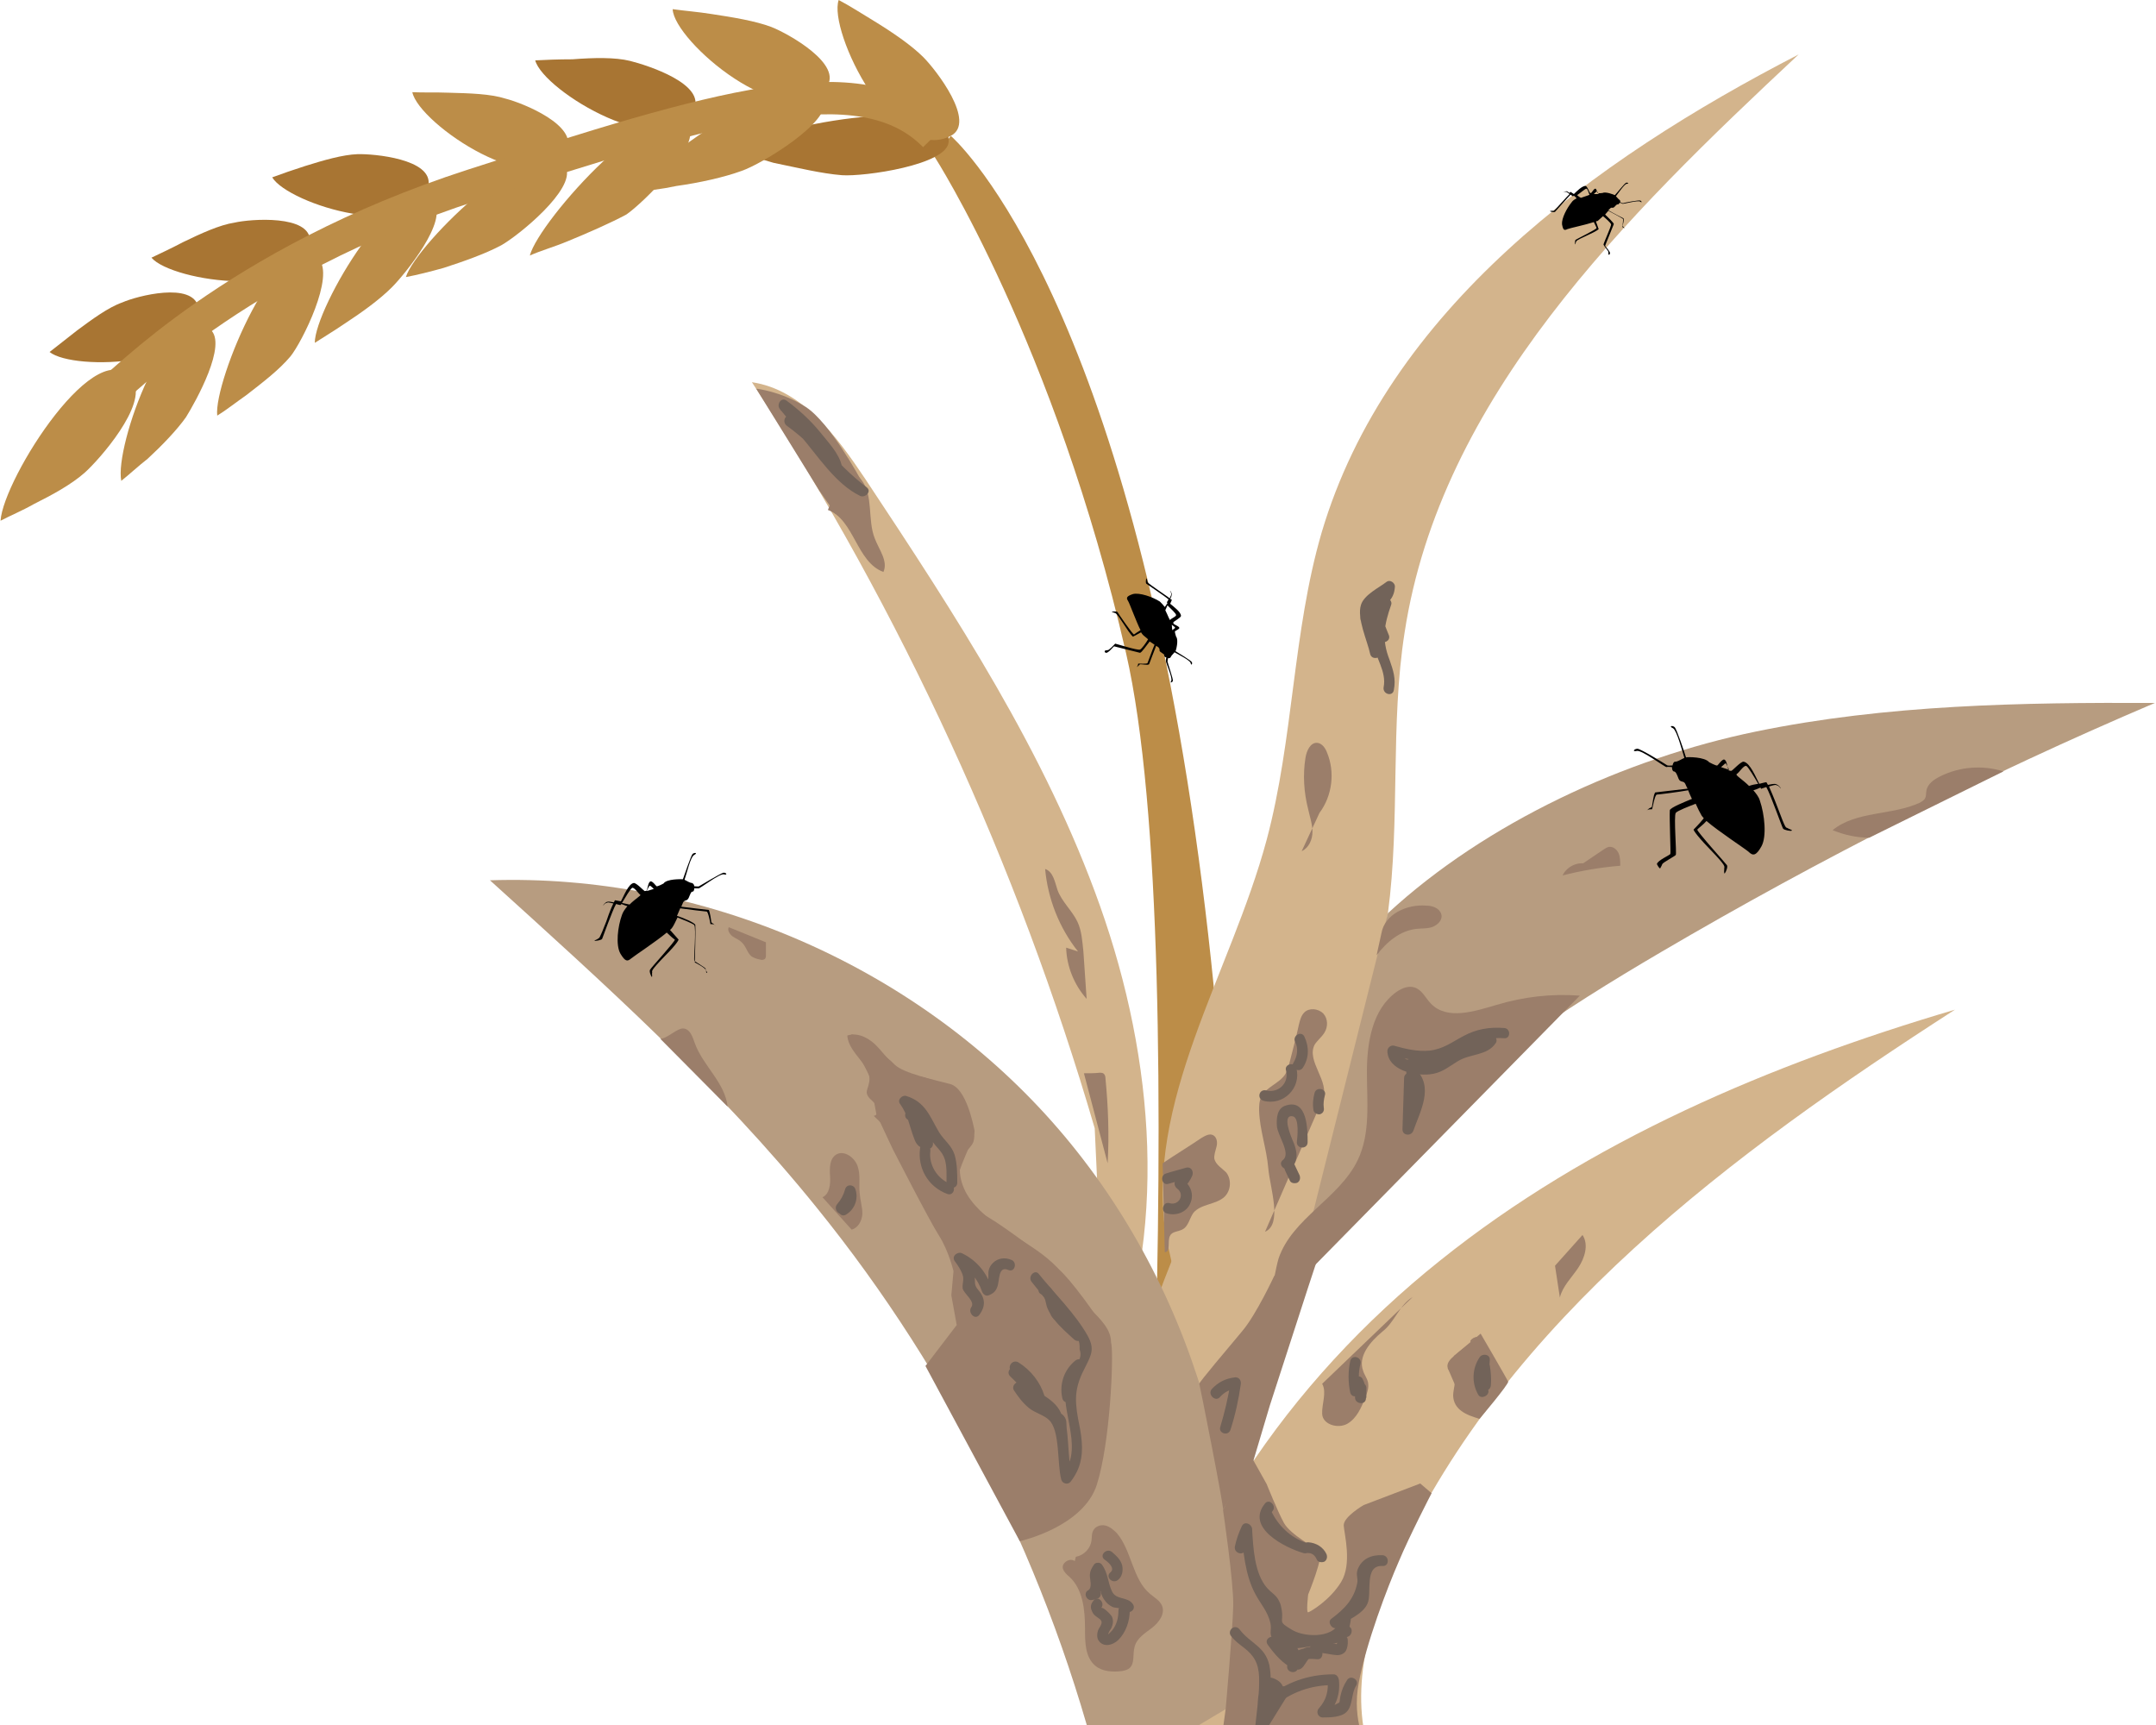 <?xml version="1.0" encoding="utf-8"?>
<!-- Generator: Adobe Illustrator 22.0.1, SVG Export Plug-In . SVG Version: 6.00 Build 0)  -->
<svg version="1.1" id="圖層_1" xmlns="http://www.w3.org/2000/svg" xmlns:xlink="http://www.w3.org/1999/xlink" x="0px" y="0px"
	 viewBox="0 0 400 320" style="enable-background:new 0 0 400 320;" xml:space="preserve">
<style type="text/css">
	.st0{fill:#BC8D48;}
	.st1{fill:#A87533;}
	.st2{fill:none;stroke:#BC8D48;stroke-width:6;stroke-miterlimit:10;}
	.st3{fill:#D3B48C;}
	.st4{fill:#B79C80;}
	.st5{fill:#726359;}
	.st6{fill:#9B7E6A;}
</style>
<g>
	<g>
		<path class="st0" d="M176.4,25.2c0,0,30.6,26.2,45.3,129c14.8,103.3,2.2,195.7,2.2,195.7h-14.3c0,0,12.5-171.4-0.7-228.8
			s-35.5-92-35.5-92L176.4,25.2z"/>
		<g>
			<path class="st1" d="M14.3,61.3c2.7-2,5.8-4.3,8.4-5.2c2.7-1.2,13.1-3.9,14.1,0.9c1.9,11-23.1,11.9-27.6,8.3
				C10.6,64.2,12.4,62.8,14.3,61.3L14.3,61.3z"/>
			<path class="st1" d="M28.1,47.8c1.7-0.8,3.8-1.8,5.9-2.9c3.3-1.6,6.8-3.2,9.5-3.6c3-0.7,14.1-1.5,14,3.4
				C57.6,56,31.9,52.3,28.1,47.8L28.1,47.8z"/>
			<path class="st1" d="M99.3,11.2c1.9-0.1,4.2-0.2,6.9-0.2c3.9-0.3,7.9-0.4,10.7,0.3c3.2,0.8,14.2,4.3,11.8,9.1
				C123.7,30.7,100.8,16.9,99.3,11.2L99.3,11.2z"/>
			<path class="st1" d="M176,26.3c-0.2,4.3-15.7,6.5-19.8,6.2c-3.8-0.3-8.3-1.4-12.7-2.3c-2.6-0.8-5.4-1.5-7.6-2.2
				C141.3,23.7,176.6,16.6,176,26.3L176,26.3z"/>
			<path class="st1" d="M50.5,32.9c1.9-0.7,3.9-1.4,6.1-2.1c3.5-1.1,7-2.1,9.7-2.2c3.1-0.1,13.9,0.9,13.2,5.7
				C77.7,45.4,53.5,37.9,50.5,32.9L50.5,32.9z"/>
		</g>
		<g>
			<path class="st0" d="M24.7,70.7c2.7,4.4-6.3,14.6-9,17c-2.5,2.2-6,4.1-9.4,5.8C4,94.8,2,95.6,0.1,96.6
				C0.6,88.8,18.4,60.7,24.7,70.7L24.7,70.7z"/>
			<path class="st0" d="M39,61.1c3.3,2.7-2.7,13.4-4.5,16.3c-1.7,2.4-4.5,5.3-7.1,7.7c-1.8,1.4-3.5,3-4.9,4.1
				C21.2,82.8,31.3,54.8,39,61.1L39,61.1z"/>
			<path class="st0" d="M59.1,48c3.1,3.2-3.1,15.5-5.2,18.1c-2.1,2.5-5.1,4.8-8.2,7.2c-2,1.4-3.9,2.9-5.4,3.8
				C39.6,70.7,52,41.2,59.1,48L59.1,48z"/>
			<path class="st0" d="M127.8,23.6c2.1,3.6-8.4,14-11.6,16.2c-3,1.6-7.1,3.4-11,5c-2.4,1-4.9,1.7-6.9,2.6
				C100,40.9,122.9,15.4,127.8,23.6L127.8,23.6z"/>
			<path class="st0" d="M152.9,18.6c1.3,4-11.5,11.8-15.3,13.1c-3.3,1.2-7.8,2.2-12.1,2.8c-2.8,0.6-5.5,0.9-7.7,1.1
				C120.9,29.7,149.6,9.6,152.9,18.6L152.9,18.6z"/>
			<path class="st0" d="M105,31.1c1.8,4-8.8,12.6-12,14.4c-3,1.6-7,3-10.7,4.2c-2.5,0.7-4.9,1.3-7,1.7
				C77.2,45.2,100.7,22.3,105,31.1L105,31.1z"/>
			<path class="st0" d="M80.4,37.6c2.9,3.2-5.2,13.2-7.7,15.7c-2.3,2.3-5.5,4.6-8.7,6.7c-1.9,1.3-3.9,2.5-5.6,3.6
				C58.4,57.1,74.2,30.4,80.4,37.6L80.4,37.6z"/>
			<path class="st0" d="M124.8,1.7c2.1,0.3,4.7,0.5,7.2,0.9c4,0.6,8.2,1.3,11.1,2.4c3.1,1.2,13.5,7,10.2,11.2
				C145.7,25.3,125,7.6,124.8,1.7L124.8,1.7z"/>
			<path class="st0" d="M155.6,0c1.9,1,4.1,2.4,6.4,3.8c3.6,2.2,7.1,4.6,9.3,6.8c2.4,2.4,9.9,12.1,5.1,14.6
				C165.8,30.7,153.6,5.7,155.6,0L155.6,0z"/>
			<path class="st0" d="M76.5,17.1c1.9,0.1,4.3,0,6.8,0.1c3.8,0.1,7.7,0.2,10.5,1.1c3.2,0.8,13.6,5,11.3,9.6
				C99.9,38,77.7,23,76.5,17.1L76.5,17.1z"/>
		</g>
		<path class="st2" d="M21,72.1c0.9,0.2,22.1-23.4,66.8-37.8s72.1-22.9,85.6-9.1"/>
	</g>
	<g>
		<path class="st3" d="M258.6,172.4L226.1,213c0,0-17.6,40.1-15,41.9c2.6,1.7,11.4,11.2,11.4,11.2l16.1-27.1l23.5-37.6L258.6,172.4z
			"/>
		<path class="st3" d="M203.1,209.3c-14.3-48.9-35.8-95.7-63.6-138.4c9.4,1.4,15.7,10,21,17.9c16.7,25.2,33.5,50.8,43.6,79.3
			c10.1,28.5,12.8,60.8,1.2,88.7"/>
		<path class="st3" d="M216.4,229.8c-4.2-25.4,11.9-49.1,18.6-74c5-18.7,4.8-38.5,10.2-57c12.2-41.2,50.3-69,88.5-88.7
			c-32.2,30.1-66.4,63.6-73.1,107.2c-2.7,17.2-0.8,34.8-3.1,52.1c-4.1,29.7-20.5,56-36.4,81.4"/>
		<path class="st4" d="M257.5,169.4c18.2-16.8,44-28.7,68.3-33.7c24.3-5,49.2-5.4,74-5.3c-31.5,13.4-62.1,28.9-91.6,46.2
			c-18.4,10.8-36.7,22.6-50.9,38.7c-16.9,19.2-27.2,44.1-28.7,69.7"/>
		<path class="st3" d="M211.1,322.4c6.3-35.1,28.1-66.2,56-88.5c27.8-22.3,61.4-36.5,95.6-46.6c-41.3,26.6-82.9,57.4-103.5,101.9
			c-5.6,12-9.4,26.2-4.2,38.4"/>
		<path class="st4" d="M204.5,330.7c-9.6-38.9-27.8-75.6-53-106.7c-18-22.3-39.4-41.5-60.6-60.7c39.1-1.3,78.4,15.6,104.3,44.8
			s38.1,70.2,32.3,108.9"/>
		<g>
			<g>
				<path class="st5" d="M256.2,120.9c-0.4-1.8-1.3-4-1.4-5.9c-0.7-1.4-0.3-2.5,1.1-3.5c0.8-0.6,1.5-1.2,2.3-1.8
					c-0.5-0.3-1-0.6-1.5-0.9c-0.2,2.6-3.8,3-4.3,5.3c-0.4,2,2.4,3.6,3.6,4.8c0.7,0.6,2,0,1.7-1c-0.2-0.6-2.4-5.3-0.8-5
					c-0.2-0.4-0.5-0.8-0.7-1.2c-0.9,2.4-1.7,4.9-1.4,7.5c0.3,2.8,2.5,5.3,1.9,8.3c-0.2,1.3,1.7,1.8,1.9,0.5c0.4-2.1-0.1-3.6-0.8-5.6
					c-1.5-3.8-1-6.5,0.3-10.2c0.2-0.5-0.2-1.1-0.7-1.2c-1.4-0.2-2.4,0.1-3,1.4c-1.1,2.2,0.7,4.1,1.4,6c0.6-0.3,1.1-0.6,1.7-1
					c-0.6-0.5-3-2.2-2.7-3.3c0.2-0.7,1.9-1.6,2.5-2.1c1-1,1.4-1.8,1.5-3.2c0-0.7-0.9-1.3-1.5-0.9c-1.4,1.1-4.2,2.4-4.8,4.3
					c-0.8,2.5,1.2,6.7,1.7,9.1C254.5,122.6,256.5,122.1,256.2,120.9L256.2,120.9z"/>
			</g>
		</g>
		<g>
			<path class="st6" d="M274.7,247.4l-4.9,4.1l-1.2,2.3l1.3,3l0.8,4.4l3.8,2c0,0,5.5-6.5,5.3-6.9
				C279.6,255.8,274.7,247.4,274.7,247.4z"/>
			<g>
				<path class="st6" d="M162.6,206.7l3,6.4c0,0,6.8,13.3,8.6,16.1s2.7,6.6,2.7,6.6l-0.4,4.5l1,5.5l-5.8,7.6l17.5,32.5
					c0,0,11.8-2.6,14.3-10.5c2.5-7.9,3.1-23.6,2.7-26c-0.4-2.4-6.5-10.6-8.8-13c-2.3-2.4-11-8.8-13.9-10.5c-2.9-1.6-6.2-5.6-5.7-7.9
					c0.5-2.3,3.2-7.4,3-8.3c-0.2-0.9-1.5-7.8-4.5-8.6c-3-0.8-8.7-2-10.3-3.6c-1.6-1.7-7.2-5.8-8-5.6s3.5,7.8,3.5,8.2
					C161.4,200.6,162.6,206.7,162.6,206.7z"/>
				<path class="st6" d="M159.7,89c0,0-5.7-10.6-10.2-13.5c-4.5-2.9-9.2-3.4-9.2-3.4L152,91l3,4.3l3.1-2.1L159.7,89z"/>
				<path class="st6" d="M236.4,236.7c0,0-3.3,7.1-5.9,10.2s-8.1,9.6-8,9.8c0.1,0.2,4.6,22.9,4.4,23.3s5.6-8.9,5.6-8.9l3.1-10.4
					l7.1-21.9l2.8-8.5L236.4,236.7z"/>
				<path class="st6" d="M265.6,277l-2.1-1.8l-10.5,4c0,0-3.8,2.2-3.7,3.8s1.6,7.1-0.5,10.5s-5.7,5.5-6.1,5.6c-0.4,0.1,0-3.3,0-3.3
					s3-7.3,2.1-8c-0.8-0.7-5.4-3.1-6.6-5.3s-3.2-7.2-3.2-7.2l-2.8-5l-5.3,9.8c0,0,2,13.4,1.9,17.8c-0.1,4.4-1.4,19.1-1.4,19.1
					l-1.3,9.5l27.6-2.3c0,0-3-4.8-1.6-12.1c1.4-7.4,5.3-17.6,7.4-22.4C261.5,284.9,265.6,277,265.6,277z"/>
				<g>
					<path class="st6" d="M152.6,222.1c1.3-0.6,1.5-2.4,1.4-3.9c-0.1-1.5-0.1-3.2,1.1-4c1.4-0.9,3.4,0.4,4,2.1s0.2,3.4,0.4,5.1
						c0.1,1.3,0.5,2.5,0.5,3.8c-0.1,1.3-0.8,2.6-2,2.9"/>
				</g>
				<g>
					<path class="st6" d="M162.1,207c0.9-0.1,0.9-1.5,0.3-2.2c-0.6-0.7-1.5-1.2-1.6-2.1c0-0.6,0.3-1.1,0.4-1.7
						c0.9-3.2-3.8-5.5-4-8.9c2-0.7,4.3,0.6,5.7,2.2c1.5,1.6,2.7,3.5,4.7,4.5c1.3,0.7,2.8,0.8,4.3,1.2c4.5,1.2,8.1,5.2,8.8,9.8
						c0.1,0.7,0.1,1.3-0.1,2c-0.3,0.8-1,1.4-1.5,2c-1.9,2.5-0.9,6.3,1,8.8c4.1,5.5,11.4,7.6,16.1,12.6c2.2,2.3,3.8,5.1,5.9,7.4
						c1.9,2,4.3,4.1,4,6.8"/>
				</g>
				<g>
					<path class="st6" d="M199.6,288.8c1.5-0.3,2.7-1.5,2.9-3c0.1-0.7,0-1.4,0.4-2c0.4-0.7,1.4-1,2.2-0.8c0.8,0.2,1.5,0.8,2.1,1.4
						c2.8,3.3,2.9,8.6,6.2,11.3c0.8,0.7,1.8,1.2,2.2,2.2c0.6,1.5-0.6,3.1-1.9,4.1c-1.3,1-2.8,1.9-3.2,3.5c-0.4,1.4,0.1,3.1-1,4
						c-0.4,0.3-0.9,0.4-1.4,0.5c-1.7,0.2-3.6,0.1-4.9-1c-1.9-1.6-1.9-4.4-1.9-6.9c0-3.5-0.4-7.3-2.9-9.6c-0.5-0.4-1-0.9-1.2-1.5
						c-0.3-1.1,1.3-2.1,2.2-1.4"/>
				</g>
				<g>
					<path class="st6" d="M135.2,172c-0.3,0.6,0.2,1.3,0.7,1.7c0.6,0.4,1.2,0.6,1.7,1.1c0.8,0.7,1,1.9,1.8,2.6
						c0.5,0.3,1,0.5,1.6,0.6c0.3,0.1,0.6,0.1,0.9-0.1c0.2-0.2,0.2-0.5,0.2-0.7c0-0.8,0-1.6,0-2.4"/>
				</g>
				<g>
					<path class="st6" d="M122.5,192.7c1.3,0,3.2-2.1,4.4-1.9c1.2,0.2,1.6,1.6,2,2.7c1.5,4.2,5.6,7.3,6.1,11.8"/>
				</g>
				<g>
					<path class="st6" d="M215.7,215.8c1.9-1.3,5.3-3.4,7.2-4.7c0.7-0.4,1.5-0.9,2.2-0.5c0.7,0.4,0.8,1.4,0.6,2.1
						c-0.2,0.8-0.5,1.6-0.4,2.3c0.3,1.1,1.4,1.7,2.2,2.5c1,1.3,0.9,3.3-0.3,4.5c-1.6,1.5-4.4,1.3-5.8,3c-0.7,1-0.9,2.4-1.9,3
						c-0.8,0.5-2,0.4-2.4,1.2c-0.6,1,0.2,3-1,3.1"/>
				</g>
				<g>
					<path class="st6" d="M234.7,228.5c3.3-1.4,0.9-8.2,0.6-11.8c-0.3-3.6-1.6-7.1-1.7-10.7c0-0.8,0-1.7,0.4-2.5
						c0.9-1.9,3.4-2.5,4.5-4.3c0.4-0.7,0.6-1.5,0.8-2.3c0.6-2.3,1.2-4.6,1.7-6.9c0.2-0.8,0.4-1.6,1-2.2c0.9-0.9,2.6-0.7,3.5,0.2
						c0.9,1,0.9,2.5,0.2,3.6c-0.5,0.8-1.3,1.4-1.8,2.2c-1.6,3.1,2.9,6.8,1.5,10.1"/>
				</g>
				<g>
					<path class="st6" d="M241.5,157.9c1.3-0.6,2-2.1,2-3.6c0-1.4-0.5-2.8-0.8-4.2c-0.8-3.1-1-6.4-0.5-9.5c0.2-1.3,0.9-2.9,2.2-2.8
						c0.9,0.1,1.5,1,1.8,1.8c1.5,3.6,1,8-1.4,11.2"/>
				</g>
				<g>
					<path class="st6" d="M224.1,254.9c2.7-3.3,5.4-6.7,8.1-10c1.3-1.6,2.6-3.2,3.4-5.1c0.8-2,1-4.2,1.6-6.3
						c2.5-7.5,11.3-11.2,14.7-18.3c2.4-5,1.7-10.8,1.7-16.3c0-5.5,1-11.7,5.5-14.9c1-0.7,2.3-1.2,3.4-0.8c1.4,0.5,2,2,3,3
						c3,3.1,8.1,1.4,12.2,0.2c5-1.5,10.2-2.1,15.4-1.7"/>
				</g>
				<g>
					<path class="st6" d="M255.4,177.2c1.9-2.5,4.4-4.6,7.5-4.9c1-0.1,2,0,3-0.4c0.9-0.4,1.8-1.3,1.5-2.3c-0.3-1.1-1.6-1.6-2.8-1.6
						c-3.6-0.3-7.7,1.6-8.3,5.1"/>
				</g>
				<g>
					<path class="st6" d="M293.5,160.3c1.3-0.9,2.7-1.8,4-2.7c0.3-0.2,0.6-0.4,1-0.5c0.8-0.1,1.5,0.5,1.8,1.2
						c0.3,0.7,0.3,1.5,0.3,2.3c-3.6,0.3-7.2,0.9-10.7,1.8c0.7-1.5,2.5-2.5,4.2-2.2"/>
				</g>
				<g>
					<path class="st6" d="M201.1,199.1c1,0,2,0,2.9-0.1c0.3,0,0.6,0,0.8,0.2c0.2,0.2,0.3,0.5,0.3,0.9c0.5,5.2,0.7,10.4,0.4,15.7"/>
				</g>
				<g>
					<path class="st6" d="M200,176.5c-3.5-4.4-5.6-9.8-6.1-15.3c1.5,0.5,1.8,2.4,2.3,3.9c0.8,2.2,2.7,3.8,3.7,5.9
						c0.8,1.7,0.9,3.7,1.1,5.5c0.2,2.9,0.4,5.8,0.6,8.8c-2.3-2.6-3.7-6-3.8-9.5"/>
				</g>
				<g>
					<path class="st6" d="M245.3,256.7c0.9,1.6-0.1,3.8,0,5.6c0.1,2,3,2.8,4.7,1.8c1.7-1,2.6-3,3.3-4.9c0.4-0.9,0.7-1.8,0.5-2.8
						c-0.2-0.8-0.7-1.4-0.9-2.1c-1-2.7,1.3-5.4,3.6-7.3c2.3-1.8,3.1-4.9,5.6-6.4"/>
				</g>
				<g>
					<path class="st6" d="M272.8,248.7c0.3-0.4,0.8-0.7,1.3-0.7c-1.4,1.2-2.9,2.3-4.3,3.5c-0.7,0.6-1.5,1.4-1.2,2.3
						c0.2,0.5,0.7,0.9,1,1.3c0.7,1.1,0,2.5,0,3.8c0.1,2.6,2.4,3.6,4.9,4.3"/>
				</g>
				<g>
					<path class="st6" d="M288.5,234.8c1.7-1.9,3.4-3.8,5.1-5.7c1.2,1.8,0.4,4.3-0.8,6.1s-2.9,3.4-3.4,5.5"/>
				</g>
				<g>
					<path class="st6" d="M153.6,94.6c4.9,1.8,5.3,9.7,10.3,11.5c0.9-2-0.8-4.1-1.6-6.2c-1.4-3.5-0.2-8-2.5-10.9
						c-1-1.3-2.7-2.5-2.3-4.1"/>
				</g>
				<g>
					<path class="st6" d="M371.7,143.1c-3.8-1.2-8.1-0.9-11.7,0.9c-1.2,0.6-2.4,1.4-2.6,2.7c-0.1,0.5,0,1-0.3,1.5
						c-0.2,0.3-0.6,0.5-0.9,0.7c-5.2,2.4-11.8,1.5-16.2,5.1c2.2,0.9,4.5,1.4,6.8,1.4"/>
				</g>
			</g>
		</g>
		<g>
			<g>
				<path class="st5" d="M168.4,207.7c1.7,1,2.5,2.5,2.6,4.4c0.4-0.3,0.8-0.6,1.3-1c-1.3-0.3-1.4-3.3-1.8-4.2
					c-0.5-1.2-1.1-2.2-1.8-3.2c-0.4,0.5-0.8,1-1.1,1.5c3.3,1,3.7,4,5.3,6.4c0.8,1.3,1.9,1.9,2.4,3.5c0.4,1.4,0.3,2.8,0.3,4.3
					c0,1.3,2,1.3,2,0c0-1.7,0-3.5-0.5-5.2c-0.6-1.8-1.9-2.6-2.9-4.2c-1.7-2.9-2.5-5.6-6.1-6.7c-0.8-0.2-1.7,0.8-1.1,1.5
					c1.5,2.1,1.7,4.1,2.6,6.4c0.4,1.2,1,1.7,2.2,2c0.6,0.1,1.3-0.3,1.3-1c-0.1-2.7-1.3-4.7-3.6-6.2
					C168.3,205.3,167.3,207,168.4,207.7L168.4,207.7z"/>
			</g>
		</g>
		<g>
			<g>
				<path class="st5" d="M170.7,213c-0.5,3.7,1.5,7.2,5.1,8.5c1.2,0.4,1.7-1.5,0.5-1.9c-2.4-0.9-4-3.5-3.7-6
					C172.8,212.3,170.8,211.8,170.7,213L170.7,213z"/>
			</g>
		</g>
		<g>
			<g>
				<path class="st5" d="M181.7,243.9c1.2-1.6,1.1-3.1-0.2-4.6c-0.9-1-0.5-1.5-0.7-2.7c-0.3-1.4-1-2.6-1.8-3.7
					c-0.5,0.5-0.9,0.9-1.4,1.4c2.2,1.1,3.8,2.9,4.6,5.3c0.2,0.5,0.7,0.9,1.2,0.7c0.8-0.3,1.3-0.7,1.6-1.5c0.5-1.1,0.1-4.1,2.1-3.2
					c1.2,0.5,1.7-1.5,0.5-1.9c-1.2-0.5-2.5-0.3-3.4,0.6c-0.4,0.4-0.7,0.9-0.8,1.5c-0.1,0.6,0.2,2.2-0.6,2.5c0.4,0.2,0.8,0.5,1.2,0.7
					c-0.9-2.9-2.8-5.2-5.5-6.5c-0.8-0.4-2,0.5-1.4,1.4c0.6,0.8,1.2,1.7,1.5,2.6c0.3,0.9-0.1,1.6,0,2.5c0.2,1,2.4,2.4,1.6,3.5
					C179.5,243.5,180.9,245,181.7,243.9L181.7,243.9z"/>
			</g>
		</g>
		<g>
			<g>
				<path class="st5" d="M191.4,237.8c2.3,2.9,4.6,5.7,6.9,8.6c1.5,1,2.1,2.3,2,3.9c0.4,1.2,0.1,2.2-1.1,2.9c-0.3,0.6-0.7,1.1-1,1.7
					c-2.4,6,3.3,13.1-1,18.6c0.6,0.1,1.1,0.3,1.7,0.4c-0.7-3-0.6-5.9-1-8.9c-0.1-0.9,0.1-1.5-0.5-2.3c-0.3-0.4-0.8-0.6-1.2-0.9
					c-2.3-1.9-4.4-2.2-6.3-5c-0.5,0.5-0.9,0.9-1.4,1.4c1.6,1,6,3,6.6,4.9c0.4,1.2,2.3,0.7,1.9-0.5c-0.9-3.1-5-4.5-7.5-6.1
					c-0.8-0.5-1.9,0.5-1.4,1.4c0.8,1.2,1.6,2.3,2.8,3.3c1.1,0.9,2.8,1.3,3.7,2.2c2.1,1.9,1.5,8.1,2.3,11.1c0.2,0.7,1.2,1,1.7,0.4
					c1.8-2.3,2.3-4.6,2.1-7.4c-0.1-1.5-0.4-2.9-0.7-4.4c-0.7-3.9-0.5-6,1.4-9.6c1.1-2.2,1.7-3.3,0.4-5.7c-2.3-4.1-6.2-7.9-9.1-11.5
					C192,235.4,190.6,236.8,191.4,237.8L191.4,237.8z"/>
			</g>
		</g>
		<g>
			<g>
				<path class="st5" d="M194.7,242.6c-0.1,1.1,0.5,1.9,1.3,2.6c1.2,1,2.3,2,3.3,3.2c0.5-0.5,0.9-0.9,1.4-1.4
					c-1.6-1.3-3.2-2.7-4.2-4.5c-0.8-1.4-0.7-3.3-2.3-4.1c-1.1-0.6-2.2,1.2-1,1.7c0.8,0.4,0.8,1.8,1.1,2.5c0.3,0.8,0.8,1.5,1.3,2.2
					c1.1,1.4,2.4,2.5,3.7,3.7c1,0.8,2.2-0.4,1.4-1.4c-0.7-0.8-1.3-1.7-2.2-2.4c-0.6-0.5-1.9-1.1-1.8-2.1
					C196.9,241.3,194.9,241.3,194.7,242.6L194.7,242.6z"/>
			</g>
		</g>
		<g>
			<g>
				<path class="st5" d="M199.5,252.4c-2.1,1.7-3,4.4-2.4,7c0.3,1.3,2.2,0.7,1.9-0.5c-0.4-2,0.4-3.8,1.9-5.1
					C201.9,253,200.5,251.6,199.5,252.4L199.5,252.4z"/>
			</g>
		</g>
		<g>
			<g>
				<path class="st5" d="M156.7,224.9c0.9-1.1,1.6-2.3,2-3.7c-0.6,0-1.3,0-1.9,0c0.3,0.9,0.1,1.9-0.8,2.4c-1.1,0.7-0.1,2.4,1,1.7
					c1.6-1,2.3-2.9,1.7-4.7c-0.3-0.9-1.6-1-1.9,0c-0.3,1.1-0.8,2-1.5,2.8C154.5,224.4,155.9,225.8,156.7,224.9L156.7,224.9z"/>
			</g>
		</g>
		<g>
			<g>
				<path class="st5" d="M203.2,296.7c0.1,0,0.1,0,0.2,0c-0.2-0.6-0.4-1.3-0.5-1.9c-0.3,0.1-0.5,0.2-0.8,0.2
					c0.3,0.6,0.5,1.2,0.8,1.8c0.8-0.4,1.2-1.1,1.3-1.9c0.2-0.9-0.4-2.4,0.2-3.2c-0.5,0-0.9,0-1.4,0c1.1,1.4,0.8,3.6,1.9,5.1
					c0.4,0.6,0.9,1,1.5,1.3c0.4,0.2,1.9,0.2,2.1,0.5c0.7,1.1,2.4,0.1,1.7-1c-1-1.5-3.1-0.7-3.9-2.4c-0.8-1.7-0.7-3.4-1.9-5
					c-0.3-0.4-1.1-0.4-1.4,0c-0.5,0.7-0.8,1.3-0.8,2.1c0,0.7,0.5,2.2-0.3,2.7c-1,0.5-0.3,2.1,0.8,1.8c0.3-0.1,0.5-0.2,0.8-0.2
					c1.3-0.4,0.7-2.2-0.5-1.9c-0.1,0-0.1,0-0.2,0C201.4,295,201.9,297,203.2,296.7L203.2,296.7z"/>
			</g>
		</g>
		<g>
			<g>
				<path class="st5" d="M207.5,298.8c0,1.3-0.3,2.6-1.2,3.7c-0.2,0.2-0.4,0.4-0.6,0.6c-0.3,0.2-0.1,0.2-0.1,0.1
					c0-0.3,0.4-0.9,0.6-1.2c0.3-0.7,0.4-1.4,0.1-2.1c-0.2-0.4-1.7-1.9-2-1.6c0.8-1-0.6-2.4-1.4-1.4c-0.5,0.6-0.7,1.2-0.3,2
					c0.3,0.8,0.9,1,1.5,1.5c0.7,0.7-0.1,1.3-0.4,2.1c-0.2,0.6-0.2,1.3,0.1,1.8c0.9,1.4,2.7,0.9,3.7-0.1c1.4-1.4,2.1-3.5,2.1-5.4
					C209.5,297.5,207.5,297.5,207.5,298.8L207.5,298.8z"/>
			</g>
		</g>
		<g>
			<g>
				<path class="st5" d="M204.9,289.3c0.6,0.4,2.1,1.6,1.1,2.4c-1,0.8,0.4,2.2,1.4,1.4c0.8-0.6,1-1.7,0.8-2.7
					c-0.3-1.1-1.1-1.8-1.9-2.5C205.3,287.1,203.9,288.5,204.9,289.3L204.9,289.3z"/>
			</g>
		</g>
		<g>
			<g>
				<path class="st5" d="M231.1,287.4c0.2-1.1,0.6-2.2,1.1-3.3c-0.6-0.2-1.2-0.3-1.9-0.5c0.3,4,0.7,8.6,2.6,12.1
					c1,1.9,2.3,3.2,2.8,5.4c0.3,1.4-0.4,2,0.6,3.2c2.2,2.7,6.4,0.9,9.2,0.8c3.4-0.1,4.5-0.8,5.1-4.5c0.1-0.7-0.4-1.5-1.2-1.2
					c-0.6,0.2-1.3,0.4-1.9,0.6c0.3,0.6,0.6,1.1,1,1.7c1.6-1.3,4.3-2.2,5.2-4.2c0.9-1.9-0.7-7.2,2.8-7c1.3,0.1,1.3-1.9,0-2
					c-2-0.1-3.8,0.6-4.6,2.6c-0.4,1.1,0.1,1.6-0.1,2.6c-0.6,3-2.4,4.8-4.8,6.6c-0.8,0.6,0.1,2,1,1.7c0.6-0.2,1.3-0.4,1.9-0.6
					c-0.4-0.4-0.8-0.8-1.2-1.2c-0.6,3.8-6.5,3.6-8.9,2.2c-2.9-1.7-1.6-1.3-2-3.7c-0.1-0.6-0.2-1.2-0.5-1.7c-0.5-1.1-1.4-1.5-2.2-2.4
					c-2.4-2.7-2.6-7.6-2.8-11c-0.1-0.9-1.4-1.5-1.9-0.5c-0.6,1.3-1,2.4-1.3,3.8C228.9,288.2,230.8,288.7,231.1,287.4L231.1,287.4z"
					/>
			</g>
		</g>
		<g>
			<g>
				<path class="st5" d="M228.4,303.5c0.7,0.9,1.4,1.4,2.3,2.1c2,1.5,2.8,3,2.9,5.5c0.1,3-0.4,6-0.7,9c-0.1,1,1.4,1.4,1.9,0.5
					c0.9-1.7,0.9-3.4,0.5-5.3c-0.2-0.7-0.1-0.8,0.4-0.1c-0.3,0.4-0.5,0.8-0.8,1.3c-0.8,1.3-1.4,2.5-2,3.9c-0.5,1.2,1,2.1,1.7,1
					c1.5-2.4,2.9-4.7,4.4-7.1c0.7-1.1-1.1-2.1-1.7-1c-1.5,2.4-2.9,4.7-4.4,7.1c0.6,0.3,1.2,0.7,1.7,1c0.9-2.1,5.8-7.6,2.4-9.7
					c-4.6-2.8-3.4,6.9-3.9,8c0.6,0.2,1.2,0.3,1.9,0.5c0.3-3.6,1.2-7.7,0.5-11.3c-0.8-3.5-3.5-4-5.5-6.6
					C229.1,301.1,227.6,302.5,228.4,303.5L228.4,303.5z"/>
			</g>
		</g>
		<g>
			<g>
				<path class="st5" d="M236.3,316.6c3.2-2.7,6.9-4,11-4c-0.3-0.3-0.7-0.7-1-1c0.2,2.1-0.2,3.7-1.6,5.3c-0.6,0.6-0.2,1.7,0.7,1.7
					c1.3,0,3.5,0,4.5-1.1c1.1-1.2,0.8-3.4,1.7-4.8c0.7-1.1-1.1-2.1-1.7-1c-0.6,0.9-1,1.9-1.2,2.9c-0.1,0.4-0.1,0.8-0.2,1.2
					c-0.9,0.6-2,0.9-3,0.8c0.2,0.6,0.5,1.1,0.7,1.7c1.7-1.9,2.5-4.1,2.2-6.7c-0.1-0.5-0.4-1-1-1c-4.7,0-8.9,1.5-12.5,4.5
					C233.9,316,235.3,317.4,236.3,316.6L236.3,316.6z"/>
			</g>
		</g>
		<g>
			<g>
				<path class="st5" d="M235.3,313.5c0,0.3-0.1,0.5-0.3,0.7c-0.9,0.9,0.5,2.3,1.4,1.4c0.7-0.7,0.9-1.6,0.8-2.6
					c-0.1-0.5-0.8-0.8-1.2-0.7C235.4,312.5,235.2,313,235.3,313.5L235.3,313.5z"/>
			</g>
		</g>
		<g>
			<g>
				<path class="st5" d="M243.8,306.4c1,0.2,2.1,0.3,3.1,0.5c0.7,0.1,1.5,0.3,2.2-0.1c0.6-0.3,0.8-0.9,0.9-1.5
					c0.1-0.4,0.1-1.7-0.2-1.6c1.3-0.2,1.3-2.2,0-2c-1.2,0.1-1.8,1.1-1.8,2.2c0,0.2,0.1,0.6,0.1,0.8c-0.1,0.4-0.1,0.3-0.6,0.2
					c-1-0.2-2.1-0.3-3.1-0.5C243.1,304.3,242.5,306.2,243.8,306.4L243.8,306.4z"/>
			</g>
		</g>
		<g>
			<g>
				<path class="st5" d="M238.2,306.4c1.2-0.6,0.7,2.2,0.6,2.6c0.7,0.1,1.3,0.2,2,0.3c0-1.8,2.4-1.6,3.6-1.5c1,0.1,1.3-1.4,0.5-1.9
					c-1.4-0.7-3.1-0.5-4.1,0.8c-0.2,0.3-0.4,0.6-0.4,0.9c-0.2,0.4-0.1,0.4,0.1,0c-0.3-0.2-0.6-0.4-0.8-0.6c-1.1-0.8-2-1.8-2.8-2.9
					c-0.7-1.1-2.5-0.1-1.7,1c1.2,1.7,2.9,3.7,4.9,4.5c2.2,0.9,2.1-2.9,3.8-2c0.2-0.6,0.3-1.2,0.5-1.9c-2.4-0.2-5.6,0.4-5.6,3.5
					c0,1.1,1.7,1.4,2,0.3c0.4-1.4,0.6-3-0.4-4.2c-0.8-1-2-1.1-3.1-0.6C236,305.2,237,306.9,238.2,306.4L238.2,306.4z"/>
			</g>
		</g>
		<g>
			<g>
				<path class="st5" d="M234.7,278.9c-3.7,4.5,3.7,8.2,7.1,9.2c1.2,0.4,1.7-1.5,0.5-1.9c-2.9-1-5.2-3.2-6.5-6
					c-0.5-1.2-2.3-0.2-1.7,1c1.5,3.3,4.3,5.7,7.7,6.9c0.2-0.6,0.4-1.3,0.5-1.9c-1.6-0.5-8.4-3.2-6.2-5.9
					C236.9,279.4,235.5,277.9,234.7,278.9L234.7,278.9z"/>
			</g>
		</g>
		<g>
			<g>
				<path class="st5" d="M242.7,288.1c0.8,0,1.3,0.5,1.6,1.2c0.2,0.5,0.9,0.6,1.4,0.4c0.5-0.3,0.6-0.9,0.4-1.4
					c-0.6-1.3-1.9-2.1-3.4-2.2C241.4,286.1,241.4,288.1,242.7,288.1L242.7,288.1z"/>
			</g>
		</g>
		<g>
			<g>
				<path class="st5" d="M187.8,254.5c1.9,1.2,3.3,2.9,4,5.1c0.6-0.3,1.1-0.6,1.7-1c-1.6-1.6-3.2-3.1-4.7-4.7
					c-0.9-0.9-2.3,0.5-1.4,1.4c1.6,1.6,3.2,3.1,4.7,4.7c0.7,0.7,2,0,1.7-1c-0.8-2.6-2.5-4.8-4.9-6.3
					C187.7,252.1,186.7,253.8,187.8,254.5L187.8,254.5z"/>
			</g>
		</g>
		<g>
			<g>
				<path class="st5" d="M216.8,219.6c1.3-0.4,2.6-0.7,3.8-1.1c-0.4-0.5-0.8-1-1.1-1.5c-0.3,0.7-0.7,1.3-1.3,1.9
					c-0.5,0.5-0.3,1.2,0.2,1.6c1.5,1.1,0.3,3.2-1.4,2.7c-1.2-0.4-1.8,1.6-0.5,1.9c1.7,0.5,3.6-0.2,4.3-1.8c0.8-1.7,0.1-3.5-1.4-4.5
					c0.1,0.5,0.1,1,0.2,1.6c0.7-0.7,1.2-1.4,1.6-2.3c0.3-0.8-0.2-1.7-1.1-1.5c-1.3,0.4-2.6,0.7-3.8,1.1
					C215.1,218.1,215.6,220,216.8,219.6L216.8,219.6z"/>
			</g>
		</g>
		<g>
			<g>
				<path class="st5" d="M239.4,216.7c1.7-1.3,1.2-3.5,0.4-5.2c-0.2-0.5-2.1-4.9,0.1-4.4c1.2,0.3,0.8,4,0.7,4.8c0,1.3,2,1.3,2,0
					c0-2.3,0-8.2-4.1-6.8c-1.6,0.5-1.7,2.4-1.6,3.8c0.1,1.7,2.7,5.1,1.1,6.3C237,216,238.4,217.4,239.4,216.7L239.4,216.7z"/>
			</g>
		</g>
		<g>
			<g>
				<path class="st5" d="M238.4,217.1c0.3,0.6,0.6,1.3,0.9,1.9c0.2,0.5,0.9,0.6,1.4,0.4c0.5-0.3,0.6-0.9,0.4-1.4
					c-0.3-0.6-0.6-1.3-0.9-1.9c-0.2-0.5-0.9-0.6-1.4-0.4C238.3,216.1,238.2,216.6,238.4,217.1L238.4,217.1z"/>
			</g>
		</g>
		<g>
			<g>
				<path class="st5" d="M234.4,204.2c3.7,1,7.1-2.4,6.1-6.1c-0.3-1.2-2.3-0.7-1.9,0.5c0.6,2.3-1.4,4.2-3.6,3.7
					C233.6,201.9,233.1,203.8,234.4,204.2L234.4,204.2z"/>
			</g>
		</g>
		<g>
			<g>
				<path class="st5" d="M241.7,198.1c1.2-1.8,1.2-3.9,0.3-5.8c-0.6-1.2-2.3-0.1-1.7,1c0.6,1.2,0.4,2.6-0.3,3.8
					C239.3,198.1,241,199.1,241.7,198.1L241.7,198.1z"/>
			</g>
		</g>
		<g>
			<g>
				<path class="st5" d="M243.9,202.7c-0.3,1.1-0.4,2.2-0.2,3.3c0.1,0.5,0.8,0.8,1.2,0.7c0.6-0.2,0.8-0.7,0.7-1.2
					c-0.1-0.8,0-1.5,0.2-2.3C246.2,202,244.3,201.5,243.9,202.7L243.9,202.7z"/>
			</g>
		</g>
		<g>
			<g>
				<path class="st5" d="M250.5,252.5c-0.4,1.9-0.4,3.9,0,5.8c0.3,1.3,2.2,0.7,1.9-0.5c-0.4-1.6-0.4-3.2,0-4.8
					C252.7,251.7,250.8,251.2,250.5,252.5L250.5,252.5z"/>
			</g>
		</g>
		<g>
			<g>
				<path class="st5" d="M251.4,257.4c0,0.6,0,1.2,0,1.9c0,1.1,1.8,1.4,2,0.3c0.2-1.3,0-2.6-0.6-3.8c-0.6-1.1-2.3-0.1-1.7,1
					c0.4,0.7,0.5,1.5,0.4,2.2c0.7,0.1,1.3,0.2,2,0.3c0-0.6,0-1.2,0-1.9C253.4,256.2,251.4,256.2,251.4,257.4L251.4,257.4z"/>
			</g>
		</g>
		<g>
			<g>
				<path class="st5" d="M276,257.6c-0.9-1.6-0.8-3.4,0.2-4.9c-0.6-0.2-1.2-0.3-1.9-0.5c-0.1,1.3-0.2,2.6-0.3,4
					c-0.1,1.1,1.8,1.4,2,0.3c0.1-0.9,0.3-1.8,0.4-2.7c-0.6,0-1.3,0-1.9,0c0.2,1.1,0.2,2.1,0.1,3.2c-0.1,1.3,1.9,1.3,2,0
					c0.1-1.3,0-2.5-0.2-3.7c-0.2-0.9-1.8-1-1.9,0c-0.1,0.9-0.3,1.8-0.4,2.7c0.7,0.1,1.3,0.2,2,0.3c0.1-1.3,0.2-2.6,0.3-4
					c0.1-1.1-1.4-1.3-1.9-0.5c-1.4,2.1-1.5,4.8-0.2,7C274.9,259.7,276.7,258.7,276,257.6L276,257.6z"/>
			</g>
		</g>
		<g>
			<g>
				<path class="st5" d="M279,190.7c-2.7-0.2-5.1,0.2-7.5,1.5c-2.1,1.1-3.7,2.4-6.3,2.7c-2.2,0.2-4.4-0.3-6.5-0.9
					c-0.6-0.2-1.3,0.3-1.3,1c0.1,3.5,5,4.6,7.8,4.3c2.2-0.2,3.4-1.3,5.2-2.4c2.4-1.5,5.5-1,7.1-3.4c0.5-0.7-0.3-1.8-1.1-1.5
					c-4.9,1.9-9.9,3.7-15.1,4.5c-1.3,0.2-0.7,2.1,0.5,1.9c5.3-0.8,10.2-2.5,15.1-4.5c-0.4-0.5-0.8-1-1.1-1.5
					c-0.7,1.1-3.3,0.6-4.5,1.1c-0.8,0.3-1.2,0.9-1.8,1.4c-1.5,1.2-2.6,2.1-4.6,2.2c-1.4,0.1-5.4-0.2-5.4-2.3c-0.4,0.3-0.8,0.6-1.3,1
					c3.2,0.8,6.7,1.5,10,0.4c3.9-1.3,6.4-4,10.9-3.6C280.3,192.7,280.3,190.7,279,190.7L279,190.7z"/>
			</g>
		</g>
		<g>
			<g>
				<path class="st5" d="M260.5,200c-0.1,3.2-0.2,6.3-0.3,9.5c0,1.2,1.6,1.3,2,0.3c1.3-3.7,3.9-8.2,0.4-11.5
					c-0.9-0.9-2.3,0.5-1.4,1.4c2.8,2.6,0.1,6.7-0.9,9.6c0.7,0.1,1.3,0.2,2,0.3c0.1-3.2,0.2-6.3,0.3-9.5
					C262.5,198.7,260.5,198.7,260.5,200L260.5,200z"/>
			</g>
		</g>
		<g>
			<g>
				<path class="st5" d="M226.3,259.2c0.8-0.9,1.7-1.4,3-1.6c-0.3-0.4-0.6-0.8-1-1.3c-0.4,2.9-1.1,5.7-1.9,8.4
					c-0.4,1.2,1.5,1.8,1.9,0.5c0.9-2.8,1.5-5.6,1.9-8.4c0.1-0.6-0.2-1.3-1-1.3c-1.8,0.2-3.2,0.9-4.4,2.2
					C224,258.7,225.5,260.1,226.3,259.2L226.3,259.2z"/>
			</g>
		</g>
		<g>
			<g>
				<path class="st5" d="M146,79c3.2,2.3,6,5.1,8.4,8.3c0.7,0.9,2.1,0.4,1.8-0.8c-0.5-2.4-2.6-4.5-4.1-6.4c-1.8-2.2-3.9-4.1-6.2-5.8
					c-1-0.7-1.9,0.8-1.2,1.6c4.6,5.5,9,11.6,14.7,16c0.4-0.5,0.8-1,1.2-1.6c-4.4-2.1-7.8-7.4-10.8-11c-0.8-1-2.2,0.4-1.4,1.4
					c3.3,3.8,6.6,9.1,11.2,11.3c0.9,0.4,2.2-0.8,1.2-1.6C155,86,150.6,80,146,74.5c-0.4,0.5-0.8,1-1.2,1.6c1.9,1.4,3.6,2.9,5.1,4.7
					c1.5,1.7,3.8,4,4.3,6.3c0.6-0.3,1.2-0.5,1.8-0.8c-2.6-3.5-5.6-6.4-9.1-9C145.9,76.5,144.9,78.2,146,79L146,79z"/>
			</g>
		</g>
	</g>
	<path d="M308,161.1c0,0,0.3-0.5,0.4-0.8c0.1-0.3,2.4-1.5,2.5-1.7c0.2-0.2-0.4-7.2,0-7.8c0.3-0.4,2.4-1.2,3.7-1.7
		c0.4,0.9,0.8,1.7,1.1,2.2c0.1,0.1,0.2,0.3,0.4,0.5c-0.8,1-1.9,2.1-1.9,2.1s0.1,0.6,3,3.6c3.2,3.3,2.7,3.2,2.7,3.6
		c0,0.3-0.1,1.1,0.1,0.9c0.2-0.2,0.6-1.2,0.4-1.5s-5.7-6.4-5.5-6.6c0.1-0.2,1.1-0.9,1.7-1.6c2.2,1.9,7.1,5.1,7.8,5.7
		c0.8,0.8,1.4,0.8,2.4-1c1-1.8,0.6-5.9-0.3-8.5c-0.2-0.7-0.7-1.3-1.2-1.9c0.4-0.1,0.9-0.3,1.3-0.5c0.1,0.2,0.2,0.3,0.2,0.2
		c0.1,0,0.5-0.2,0.9-0.3c0.8,1.4,2.9,7.4,3.1,7.7c0.2,0.3,1.4,0.5,1.6,0.4c0.3-0.1-0.5-0.3-0.8-0.5c-0.3-0.2-0.2,0.5-1.8-3.8
		c-0.8-2.1-1.3-3.2-1.6-3.9c0.6-0.2,1.1-0.3,1.2-0.3c0.3,0.1,0.6,0.1,0.9,0.6c0.2,0.3,0-0.4-0.7-0.7c-0.4-0.2-1,0-1.6,0.1
		c-0.2-0.4-0.3-0.5-0.3-0.5s-0.6,0.1-1.3,0.3c-0.6-1.1-1.7-3.9-2.9-4.1c-0.5-0.1-2.1,1.7-2.3,1.7c-0.1,0-0.2,0-0.5-0.1
		c-0.3-0.8-0.3-1.8-0.8-2c-0.4-0.1-1.1,1-1.3,1.1c-0.2,0.1-1.5-0.6-1.5-0.6c-0.8-1-4-1-4.3-0.9c0,0,0,0,0,0c-0.3-1-1.7-5.2-2.1-5.6
		c-0.4-0.4-1.2-0.2-0.3,0.2c0.7,0.4,1.7,4.2,2.1,5.5c-0.5,0.2-1.2,0.7-1.7,0.7c-0.3,0-0.4,0.3-0.5,0.7c-0.4,0-0.9,0.1-1.1-0.1
		c-0.3-0.2-4.8-3-5.4-3c-0.6,0-1.1,0.6-0.1,0.4c0.9-0.2,5.3,3.1,5.5,3c0.2-0.1,0.6,0,1,0c0,0.4,0.1,0.7,0.3,0.8
		c0.4,0,0.6,0.5,0.9,1.3c0.3,0.8,0.9,0.4,1.2,0.9c0.1,0.1,0.2,0.5,0.5,1c-1.7,0.2-6,0.7-6,0.7s-0.2,0.1-0.4,1.3
		c-0.2,1.3-0.2,1.5-0.4,1.5c-0.6,0.2-0.9,0.8-0.8,0.6c0.3-0.4,1-0.2,1-0.3c0.1-0.1,0.5-2.7,0.9-2.7c0.3,0,4.2-0.5,5.8-0.8
		c0.2,0.5,0.4,1,0.7,1.6c-1.2,0.5-4,1.6-4.1,2.1c-0.1,1.5,0.2,8,0.1,8.1c0,0.2-2.4,1.2-2.5,1.9C307.8,161.1,308,161.1,308,161.1z
		 M327.6,145.7L327.6,145.7L327.6,145.7L327.6,145.7z M322.2,143.6c0.5-0.3,1.3-1.7,1.8-1.5c0.3,0.1,1.5,2.1,2.2,3.3
		c-0.6,0.1-1.2,0.2-1.7,0.4C323.3,144.6,321.9,143.8,322.2,143.6z M319.3,142.3c0,0,0.6-0.5,0.8-0.7c0.1-0.1,0.4,0.6,0.7,1.2
		C320.1,142.6,319.3,142.3,319.3,142.3z"/>
	<path d="M131,180.1c0-0.6-2.1-1.5-2.1-1.6c0-0.1,0.2-5.6,0.1-6.9c0-0.4-2.4-1.4-3.4-1.7c0.2-0.5,0.4-0.9,0.6-1.4
		c1.4,0.2,4.7,0.6,4.9,0.6c0.3,0,0.7,2.2,0.7,2.3c0,0.1,0.6-0.1,0.9,0.3c0.1,0.2-0.2-0.3-0.6-0.5c-0.2-0.1-0.1-0.2-0.3-1.3
		c-0.2-1-0.3-1.1-0.3-1.1s-3.6-0.4-5.1-0.6c0.2-0.4,0.3-0.8,0.4-0.9c0.3-0.4,0.7-0.1,1-0.8c0.3-0.7,0.4-1.1,0.7-1.1
		c0.2,0,0.3-0.3,0.3-0.6c0.3,0,0.7,0,0.8,0c0.2,0.1,3.9-2.8,4.7-2.6c0.8,0.2,0.4-0.4-0.1-0.3s-4.3,2.4-4.5,2.5c-0.1,0.1-0.6,0-0.9,0
		c0-0.3-0.2-0.5-0.4-0.6c-0.4,0-1-0.4-1.4-0.6c0.4-1.1,1.1-4.3,1.8-4.6c0.7-0.4,0.1-0.5-0.3-0.2c-0.3,0.3-1.5,3.9-1.8,4.7
		c0,0,0,0,0,0c-0.3,0-3-0.1-3.6,0.8c0,0-1.1,0.6-1.3,0.5c-0.1-0.1-0.8-1-1.1-0.9c-0.4,0.1-0.5,1-0.7,1.7c-0.2,0.1-0.4,0.1-0.4,0.1
		c-0.2-0.1-1.5-1.5-2-1.5c-1,0.1-1.9,2.5-2.4,3.4c-0.6-0.1-1.1-0.2-1.1-0.2s-0.1,0.1-0.2,0.4c-0.5-0.1-1-0.2-1.3-0.1
		c-0.6,0.3-0.8,0.8-0.6,0.6c0.2-0.4,0.6-0.4,0.8-0.5c0.1,0,0.6,0.1,1,0.2c-0.3,0.6-0.7,1.5-1.3,3.3c-1.4,3.6-1.3,3-1.5,3.2
		c-0.2,0.2-0.9,0.4-0.7,0.4c0.2,0.1,1.2-0.1,1.4-0.3c0.1-0.2,1.9-5.3,2.6-6.5c0.4,0.1,0.7,0.2,0.8,0.2c0,0,0.1-0.1,0.2-0.2
		c0.3,0.1,0.7,0.3,1.1,0.4c-0.4,0.5-0.8,1-1,1.6c-0.8,2.2-1.2,5.6-0.3,7.2c0.9,1.5,1.3,1.5,2,0.9c0.6-0.5,4.7-3.2,6.6-4.8
		c0.5,0.5,1.3,1.2,1.5,1.3c0.2,0.2-4.5,5.3-4.6,5.6c-0.2,0.3,0.2,1.2,0.3,1.3c0.2,0.1,0-0.5,0.1-0.8c0-0.3-0.4-0.2,2.3-3
		c2.5-2.5,2.6-3.1,2.6-3.1s-0.9-1-1.6-1.8c0.2-0.1,0.3-0.3,0.4-0.4c0.3-0.4,0.6-1.1,1-1.9c1,0.4,2.8,1.1,3.1,1.4
		c0.4,0.5-0.1,6.4,0,6.6c0.1,0.2,2.1,1.3,2.1,1.5c0,0.2,0.3,0.7,0.3,0.7S131,180.7,131,180.1z M114.2,167.7L114.2,167.7L114.2,167.7
		L114.2,167.7z M116.8,167.8c-0.4-0.1-0.9-0.2-1.4-0.3c0.6-1,1.6-2.7,1.9-2.8c0.4-0.1,1.1,1,1.5,1.3
		C119,166.1,117.9,166.7,116.8,167.8z M120,165.3c0.2-0.5,0.5-1.1,0.6-1c0.2,0.1,0.7,0.6,0.7,0.6S120.6,165.1,120,165.3z"/>
	<path d="M298.7,47c0.1-0.3-0.9-1.3-0.9-1.4c0-0.1,1.3-3.2,1.6-4c0.1-0.2-1.1-1.3-1.6-1.8c0.2-0.2,0.4-0.5,0.6-0.7
		c0.8,0.4,2.6,1.4,2.7,1.5c0.1,0.1-0.1,1.4-0.1,1.5c0,0.1,0.3,0.1,0.4,0.3c0,0.1,0-0.2-0.3-0.4c-0.1-0.1,0-0.2,0.1-0.8
		c0.1-0.6,0-0.7,0-0.7s-2-1-2.8-1.5c0.2-0.2,0.4-0.4,0.4-0.4c0.3-0.2,0.4,0.1,0.7-0.2c0.3-0.3,0.4-0.5,0.7-0.5
		c0.1,0,0.2-0.1,0.3-0.3c0.2,0.1,0.4,0.1,0.5,0.2c0.1,0.1,2.9-0.7,3.3-0.4c0.4,0.3,0.3-0.1,0-0.2s-3,0.4-3.2,0.5
		c-0.1,0-0.3-0.1-0.5-0.2c0-0.2,0-0.3-0.1-0.4c-0.2-0.1-0.5-0.5-0.7-0.7c0.4-0.5,1.6-2.3,2-2.3c0.5,0,0.2-0.3-0.1-0.2
		c-0.3,0.1-1.7,1.9-2.1,2.3c0,0,0,0,0,0c-0.2-0.1-1.7-0.7-2.3-0.4c0,0-0.8,0.1-0.9,0c-0.1-0.1-0.2-0.8-0.4-0.8
		c-0.3,0-0.5,0.5-0.8,0.8c-0.1,0-0.2,0-0.2,0c-0.1-0.1-0.5-1.2-0.8-1.3c-0.6-0.1-1.7,1-2.2,1.5c-0.3-0.2-0.6-0.4-0.6-0.4
		s-0.1,0-0.2,0.2c-0.3-0.2-0.5-0.4-0.7-0.3c-0.4,0-0.6,0.3-0.5,0.2c0.2-0.2,0.4-0.1,0.6-0.1c0.1,0,0.3,0.2,0.6,0.4
		c-0.3,0.3-0.7,0.7-1.5,1.6c-1.6,1.8-1.4,1.5-1.6,1.5c-0.2,0-0.6,0-0.5,0.1s0.7,0.2,0.9,0.1c0.1-0.1,2.3-2.6,2.9-3.2
		c0.2,0.2,0.4,0.3,0.4,0.3c0,0,0.1,0,0.2-0.1c0.2,0.2,0.4,0.3,0.5,0.5c-0.4,0.2-0.7,0.4-0.9,0.7c-0.9,1.1-1.9,3-1.8,4.1
		c0.2,1.1,0.4,1.2,1,0.9c0.5-0.2,3.4-0.8,4.9-1.3c0.2,0.4,0.5,1,0.5,1.1c0.1,0.2-3.8,2.1-3.9,2.2c-0.1,0.1-0.1,0.7-0.1,0.8
		c0.1,0.1,0.1-0.3,0.2-0.4c0.1-0.2-0.2-0.2,2-1.2c2-0.9,2.2-1.2,2.2-1.2s-0.3-0.8-0.5-1.4c0.1-0.1,0.2-0.1,0.3-0.1
		c0.2-0.2,0.6-0.5,1-0.9c0.5,0.4,1.4,1.2,1.5,1.5c0.1,0.3-1.5,3.7-1.4,3.8c0,0.1,0.9,1.2,0.9,1.3s0,0.5,0,0.5S298.6,47.4,298.7,47z
		 M291.8,36.1L291.8,36.1L291.8,36.1L291.8,36.1z M293.3,36.7c-0.2-0.1-0.5-0.3-0.7-0.5c0.6-0.4,1.5-1.2,1.7-1.2
		c0.3,0,0.4,0.8,0.6,1.1C294.9,36.2,294.1,36.4,293.3,36.7z M295.7,36c0.2-0.2,0.5-0.5,0.6-0.5c0.1,0.1,0.3,0.5,0.3,0.5
		S296,36,295.7,36z"/>
	<path d="M205.2,121.1c0.4,0.1,1.4-1.2,1.5-1.2c0.1,0,3.9,1,4.8,1.2c0.3,0,1.3-1.5,1.8-2.1c0.3,0.2,0.6,0.4,0.9,0.6
		c-0.4,0.9-1.2,3.2-1.3,3.4c-0.1,0.2-1.6,0.1-1.7,0.1c-0.1,0,0,0.4-0.3,0.6c-0.1,0.1,0.3-0.1,0.5-0.4c0.1-0.1,0.2-0.1,1,0
		c0.7,0.1,0.8-0.1,0.8-0.1s0.9-2.4,1.3-3.4c0.3,0.2,0.5,0.3,0.5,0.4c0.3,0.3-0.1,0.5,0.4,0.8c0.4,0.3,0.7,0.4,0.6,0.7
		c0,0.1,0.2,0.2,0.4,0.3c-0.1,0.2-0.1,0.5-0.1,0.6c-0.1,0.1,1.3,3.2,1,3.7c-0.3,0.5,0.2,0.3,0.3,0c0.1-0.3-1-3.4-1-3.6
		c0-0.1,0.1-0.4,0.1-0.6c0.2,0,0.4,0,0.5-0.2c0.1-0.3,0.5-0.6,0.7-0.9c0.7,0.4,2.9,1.5,3,2c0.1,0.6,0.4,0.1,0.2-0.2
		c-0.2-0.3-2.5-1.7-3-2c0,0,0,0,0,0c0.1-0.2,0.6-2.1,0.1-2.7c0,0-0.3-0.9-0.2-1s0.8-0.4,0.8-0.6c0-0.3-0.7-0.5-1.1-0.8
		c0-0.1,0-0.3,0-0.3c0.1-0.1,1.3-0.8,1.4-1.1c0.1-0.7-1.4-1.8-2-2.3c0.2-0.4,0.3-0.7,0.3-0.7s0-0.1-0.3-0.2c0.2-0.3,0.3-0.7,0.3-0.9
		c-0.1-0.5-0.4-0.7-0.3-0.5c0.2,0.2,0.2,0.5,0.2,0.6c0,0.1-0.2,0.4-0.3,0.7c-0.3-0.3-1-0.7-2.1-1.5c-2.3-1.6-1.9-1.4-2-1.6
		c-0.1-0.2-0.1-0.7-0.2-0.6c-0.1,0.1-0.2,0.9,0,1c0.1,0.1,3.3,2.2,4.1,2.9c-0.1,0.2-0.3,0.5-0.3,0.5c0,0,0,0.1,0.1,0.2
		c-0.2,0.2-0.3,0.5-0.5,0.7c-0.3-0.4-0.6-0.7-0.9-1c-1.4-0.9-3.8-1.7-5-1.4c-1.2,0.4-1.3,0.7-0.9,1.3c0.3,0.5,1.5,3.8,2.3,5.4
		c-0.5,0.3-1.1,0.7-1.2,0.8c-0.2,0.1-3-4-3.1-4.2c-0.2-0.1-0.8-0.1-1,0c-0.1,0.1,0.4,0.1,0.5,0.2c0.2,0.1,0.2-0.2,1.7,2.1
		c1.4,2.2,1.7,2.3,1.7,2.3s0.8-0.4,1.5-0.8c0.1,0.1,0.1,0.2,0.2,0.3c0.2,0.3,0.7,0.6,1.1,1c-0.4,0.7-1.2,1.8-1.5,1.9
		c-0.4,0.2-4.5-1.1-4.6-1.1c-0.1,0.1-1.2,1.3-1.4,1.2c-0.2,0-0.5,0.1-0.5,0.1S204.8,121,205.2,121.1z M216.7,111.4L216.7,111.4
		L216.7,111.4L216.7,111.4z M216.2,113.2c0.1-0.3,0.3-0.6,0.4-0.9c0.6,0.6,1.6,1.5,1.6,1.8c0,0.3-0.9,0.6-1.1,0.9
		C217,115.1,216.7,114.2,216.2,113.2z M217.4,115.9c0.3,0.2,0.7,0.5,0.6,0.6c-0.1,0.1-0.5,0.4-0.5,0.4S217.4,116.3,217.4,115.9z"/>
</g>
</svg>
